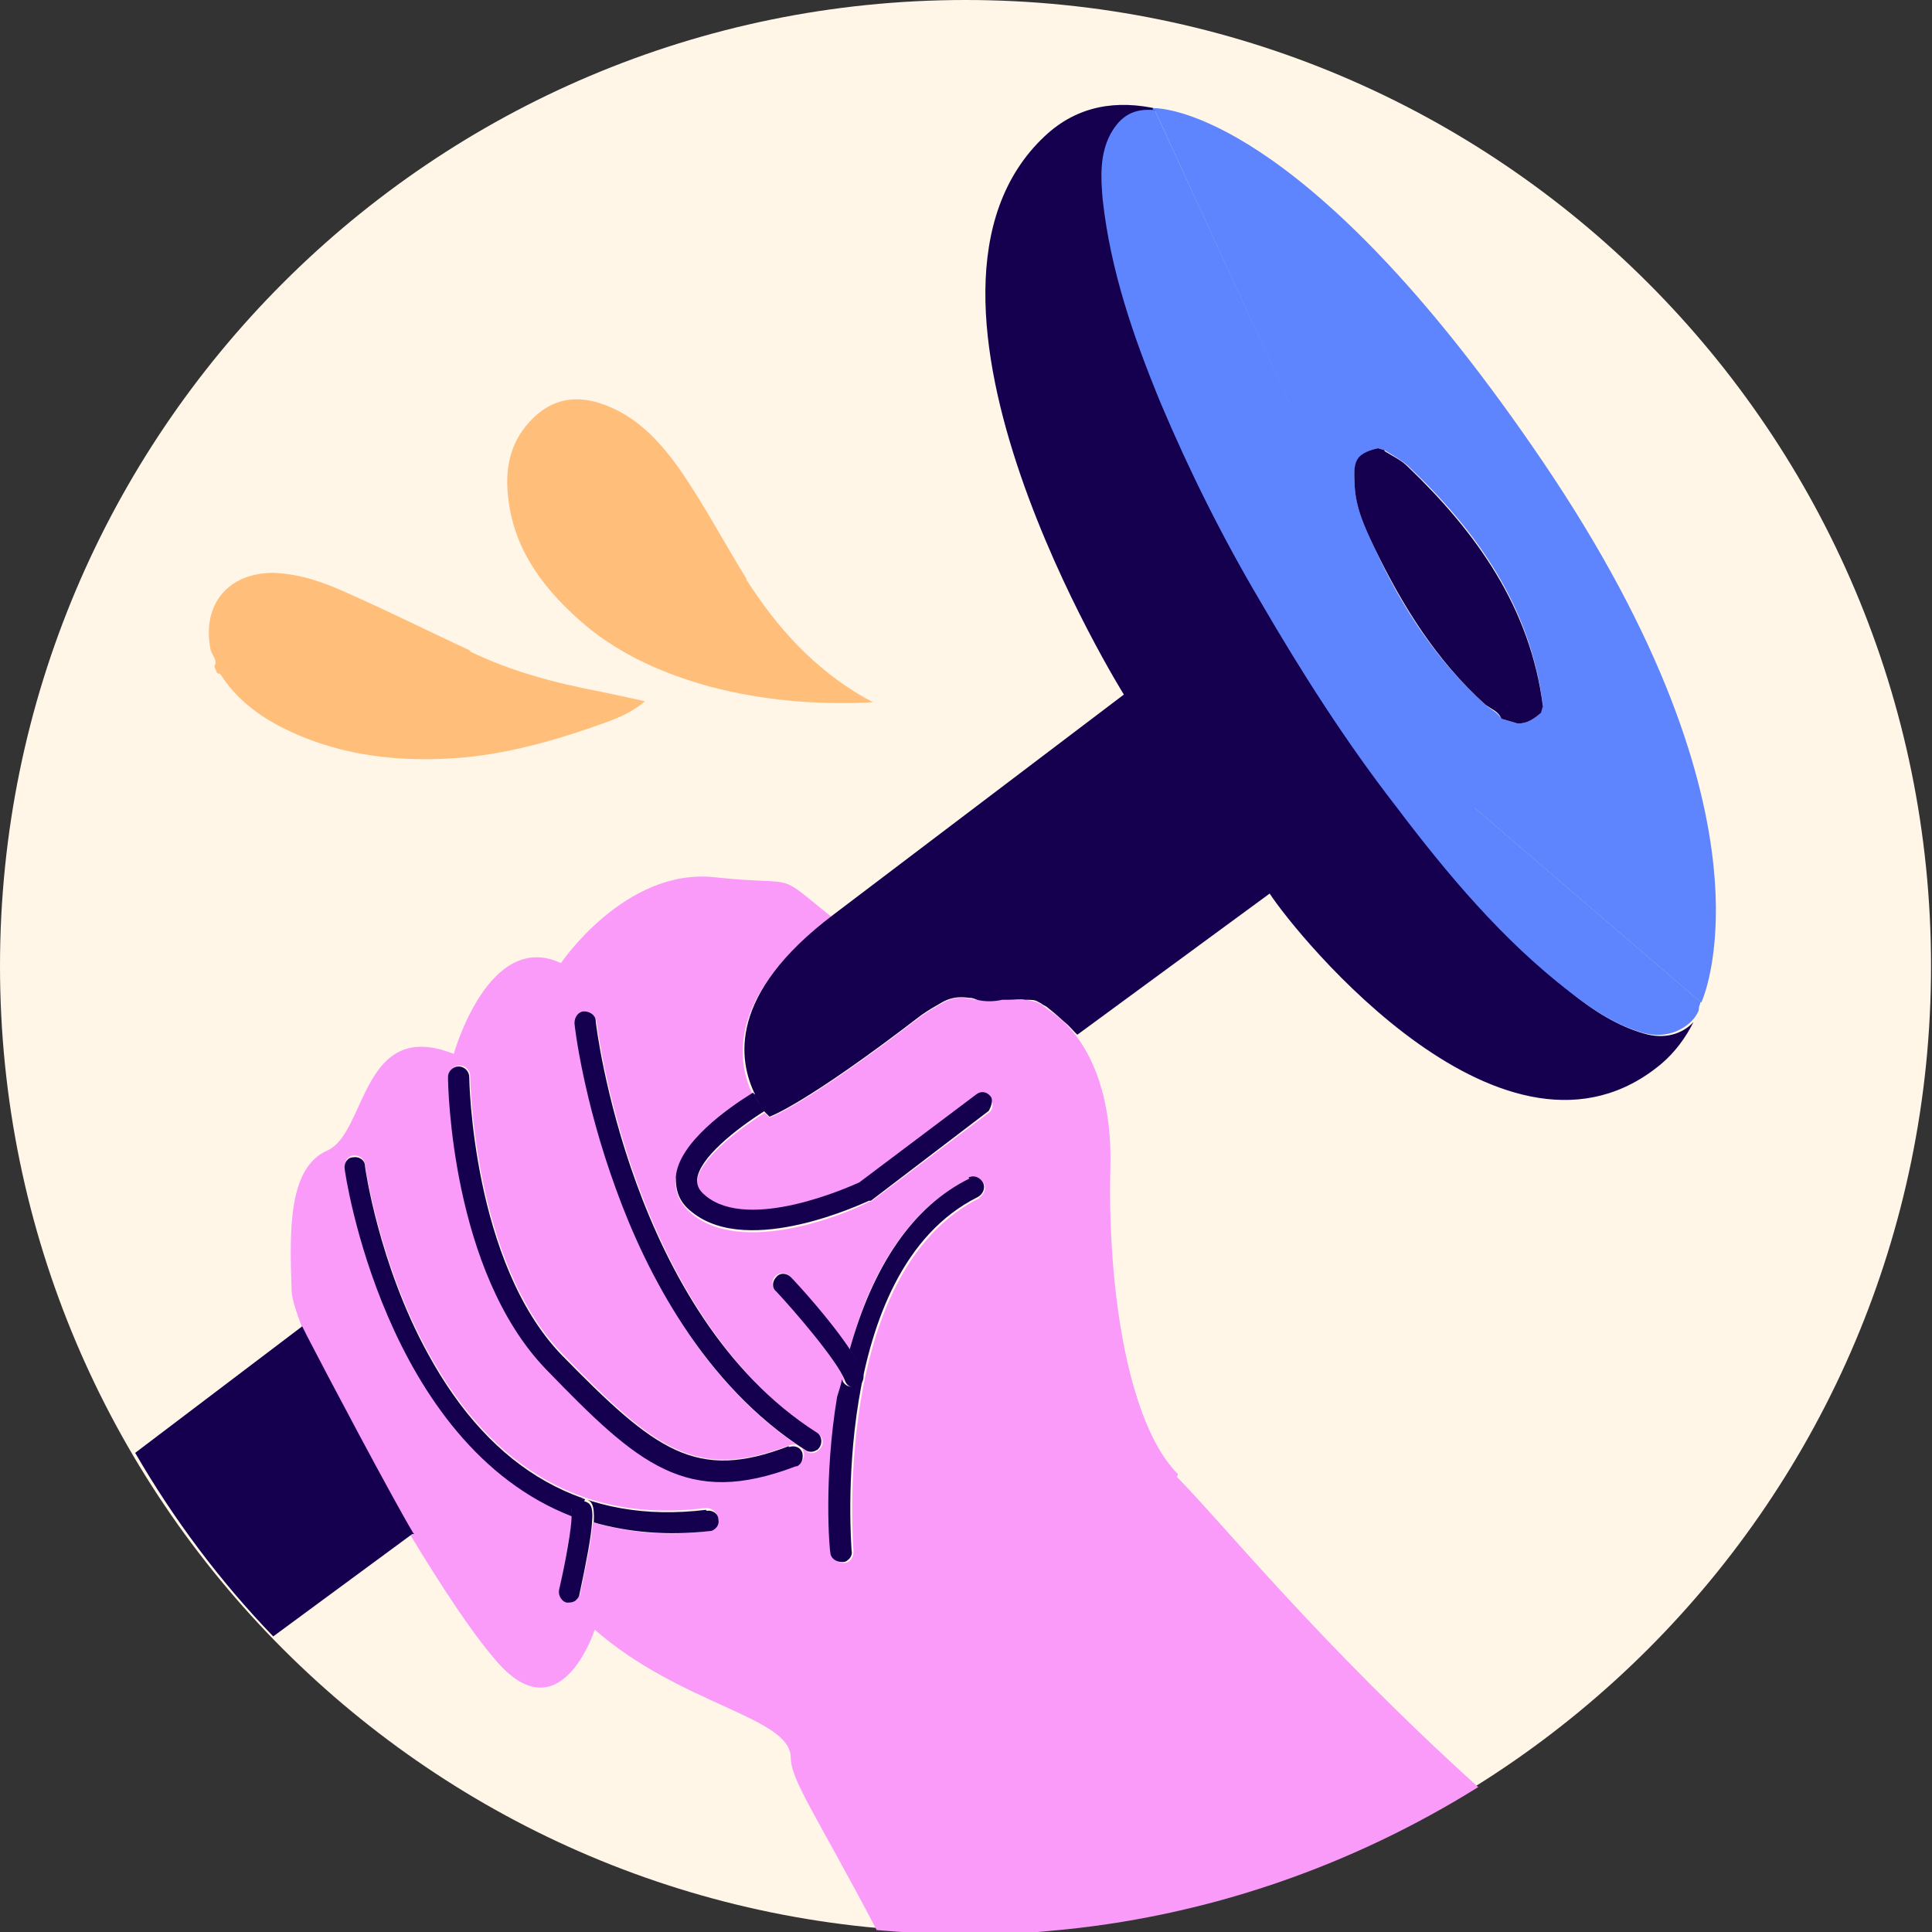 <svg width="120" height="120" viewBox="0 0 120 120" fill="none" xmlns="http://www.w3.org/2000/svg">
<rect x="0" y="0" width="120" height="120" fill="#333333" stroke="none"/>
<g clip-path="url(#clip0_361_5820)">
<path d="M119.94 60C119.94 93.12 93.073 120 59.97 120C26.867 120 0 93.12 0 60C0 26.88 26.867 0 59.97 0C93.073 0 119.94 26.88 119.94 60Z" fill="#FFF6E8"/>
<path d="M73.163 91.56C70.045 88.44 68.786 79.98 68.966 72.54C69.085 68.28 67.886 65.34 66.267 63.66C65.967 63.36 65.547 63 65.007 62.64C65.007 62.64 64.768 62.46 64.708 62.4C64.408 62.22 64.048 62.16 63.748 62.1C63.748 62.1 63.688 62.1 63.628 62.1C63.268 62.1 62.908 62.1 62.609 62.1C62.609 62.1 62.429 62.1 62.249 62.1C61.709 62.16 61.169 62.1 60.69 62.1C60.63 62.1 60.51 62.1 60.33 62.04H60.21C59.79 61.92 59.19 61.92 58.471 62.34C58.051 62.58 57.631 62.82 57.211 63.12C49.955 68.7 47.796 69.42 47.796 69.42C47.796 69.42 47.676 69.3 47.496 69.12C45.697 70.26 43.418 72.06 43.298 73.38C43.298 73.62 43.298 73.98 43.838 74.4C46.597 76.62 52.714 73.86 53.373 73.56L60.63 68.1C60.63 68.1 61.349 67.92 61.529 68.22C61.709 68.52 61.709 68.94 61.409 69.12L54.093 74.64H53.973C53.673 74.88 46.477 78.24 42.998 75.42C42.039 74.64 41.919 73.8 41.979 73.26C42.159 71.1 45.217 69 46.777 68.04C45.757 66 45.097 61.92 51.634 56.94C47.976 54 49.835 55.08 44.318 54.48C38.801 53.94 34.843 59.82 34.843 59.82C30.345 57.72 28.186 65.46 28.186 65.46C22.429 63.18 22.789 70.38 20.33 71.46C17.871 72.54 17.991 76.5 18.111 80.1C18.111 80.76 18.531 81.84 19.011 83.1C20.15 85.32 24.348 93.24 25.607 95.34H25.487C27.406 98.52 29.265 101.34 30.705 103.02C34.783 107.94 36.941 101.22 36.941 101.22C42.279 105.9 49.056 106.62 49.115 109.14C49.115 110.58 50.675 112.68 54.453 119.88C57.931 120.18 61.469 120.3 65.127 119.94C74.963 119.1 84.018 115.86 91.814 111C81.919 102.06 75.742 94.38 73.103 91.74L73.163 91.56ZM44.318 94.98C44.318 94.98 44.138 95.1 44.018 95.1C41.319 95.46 38.92 95.16 36.822 94.56C36.762 95.4 36.522 96.72 36.042 98.94C36.042 99.12 35.922 99.24 35.802 99.3C35.682 99.42 35.442 99.48 35.262 99.42C34.903 99.36 34.663 99 34.783 98.64C35.142 96.84 35.502 94.74 35.562 94.08C23.868 89.64 21.469 72.72 21.409 72.48C21.409 72.12 21.589 71.82 21.949 71.76C22.309 71.76 22.609 71.94 22.669 72.3C22.669 72.3 23.508 78.36 26.567 83.94C30.585 91.32 36.402 94.62 43.838 93.66C44.198 93.66 44.498 93.9 44.558 94.2C44.558 94.44 44.498 94.68 44.318 94.8V94.98ZM49.655 90.96C49.655 90.96 49.535 91.02 49.475 91.02C42.699 93.6 39.7 90.9 34.003 85.02C28.066 78.9 27.886 67.32 27.886 66.84C27.886 66.48 28.186 66.18 28.546 66.18C28.905 66.18 29.205 66.48 29.205 66.84C29.205 66.96 29.385 78.42 34.962 84.12C40.78 90.12 43.298 91.98 49.056 89.76C49.415 89.64 49.775 89.76 49.895 90.12C50.015 90.42 49.895 90.72 49.655 90.9V90.96ZM50.974 89.94C50.974 89.94 50.855 90.06 50.795 90.12C50.555 90.3 50.255 90.3 50.075 90.12C43.718 86.1 40.18 79.08 38.321 73.92C36.282 68.34 35.742 63.78 35.742 63.6C35.742 63.24 35.982 62.94 36.342 62.88C36.702 62.88 37.002 63.12 37.062 63.48C37.062 63.66 39.28 81.66 50.795 89.04C51.094 89.22 51.214 89.64 50.974 89.94ZM60.87 74.4C51.574 79.02 53.014 96.18 53.014 96.36C53.014 96.6 52.953 96.78 52.774 96.96C52.654 97.02 52.594 97.08 52.414 97.08C52.054 97.08 51.754 96.84 51.694 96.48C51.694 96.3 51.274 91.92 52.114 86.82C52.174 86.4 52.294 86.1 52.414 85.68C51.934 84.36 49.235 81.24 48.156 80.16C47.916 79.92 47.916 79.5 48.156 79.26C48.396 79.02 48.816 79.02 49.056 79.26C49.355 79.62 51.514 81.96 52.774 83.82C54.153 78.66 56.672 74.94 60.21 73.2C60.51 73.02 60.929 73.2 61.109 73.5C61.289 73.8 61.109 74.22 60.81 74.4H60.87Z" fill="#FA9BFA"/>
<path d="M25.667 95.22C24.408 93.12 20.21 85.2 19.07 82.98L18.771 82.38L8.396 90.24C10.795 94.38 13.673 98.22 16.971 101.64L25.607 95.28H25.727L25.667 95.22Z" fill="#150050"/>
<path d="M60.21 73.2C56.672 74.94 54.213 78.66 52.774 83.82C53.133 84.36 53.433 84.9 53.553 85.26C53.673 85.56 53.553 85.8 53.313 85.98C53.313 85.98 53.193 86.04 53.133 86.1C52.774 86.22 52.414 86.04 52.294 85.68C52.234 86.04 52.114 86.34 51.994 86.76C51.154 91.8 51.514 96.24 51.574 96.42C51.574 96.78 51.934 97.02 52.294 97.02C52.414 97.02 52.534 97.02 52.654 96.9C52.834 96.78 52.953 96.54 52.894 96.3C52.894 96.12 51.454 78.96 60.75 74.34C61.05 74.16 61.229 73.8 61.05 73.44C60.87 73.14 60.51 72.96 60.15 73.14L60.21 73.2Z" fill="#150050"/>
<path d="M43.838 93.78C36.402 94.68 30.585 91.44 26.567 84.06C23.508 78.48 22.669 72.48 22.669 72.42C22.669 72.06 22.309 71.82 21.949 71.88C21.589 71.88 21.349 72.24 21.409 72.6C21.409 72.78 23.868 89.7 35.562 94.2V94.08C35.502 93.9 35.442 93.72 35.562 93.54C35.682 93.18 36.042 93 36.402 93.12C36.702 93.24 36.941 93.36 36.882 94.56C38.98 95.16 41.379 95.4 44.078 95.1C44.198 95.1 44.318 95.04 44.378 94.98C44.558 94.86 44.678 94.62 44.618 94.38C44.618 94.02 44.258 93.78 43.898 93.84L43.838 93.78Z" fill="#150050"/>
<path d="M48.995 89.82C43.238 92.04 40.72 90.12 34.903 84.18C29.325 78.42 29.145 67.02 29.145 66.9C29.145 66.54 28.846 66.24 28.486 66.24C28.126 66.24 27.826 66.54 27.826 66.9C27.826 67.38 28.006 78.96 33.943 85.08C39.64 90.96 42.639 93.66 49.415 91.08C49.415 91.08 49.535 91.08 49.595 91.02C49.835 90.84 49.895 90.54 49.835 90.24C49.715 89.88 49.355 89.76 48.995 89.88V89.82Z" fill="#150050"/>
<path d="M37.002 63.42C37.002 63.06 36.642 62.82 36.282 62.82C35.922 62.82 35.682 63.18 35.682 63.54C35.682 63.72 36.222 68.28 38.261 73.86C40.12 79.02 43.718 86.04 50.015 90.06C50.255 90.24 50.555 90.18 50.735 90.06C50.795 90.06 50.855 89.94 50.914 89.88C51.094 89.58 51.035 89.16 50.735 88.98C39.16 81.6 37.002 63.6 37.002 63.42Z" fill="#150050"/>
<path d="M41.979 73.14C41.979 73.74 42.039 74.58 42.998 75.3C46.537 78.12 53.673 74.7 53.973 74.58H54.093L61.409 69C61.409 69 61.769 68.4 61.529 68.1C61.289 67.8 60.929 67.74 60.63 67.98L53.373 73.44C52.714 73.74 46.537 76.5 43.838 74.28C43.298 73.86 43.298 73.5 43.298 73.26C43.418 71.94 45.697 70.14 47.496 69C47.316 68.76 47.017 68.4 46.777 67.86C45.217 68.82 42.159 70.98 41.979 73.08V73.14Z" fill="#150050"/>
<path d="M53.193 86.16C53.193 86.16 53.313 86.16 53.373 86.04C53.613 85.86 53.673 85.56 53.613 85.32C53.493 84.9 53.193 84.42 52.834 83.88C51.574 81.96 49.415 79.62 49.115 79.32C48.876 79.08 48.456 79.02 48.216 79.32C47.976 79.56 47.916 79.98 48.216 80.22C49.235 81.3 51.994 84.48 52.474 85.74C52.594 86.1 52.953 86.28 53.313 86.16H53.193Z" fill="#150050"/>
<path d="M36.342 93.12C35.982 93 35.622 93.12 35.502 93.54C35.442 93.72 35.502 93.9 35.502 94.08V94.2C35.502 94.86 35.142 96.96 34.723 98.76C34.663 99.12 34.903 99.48 35.202 99.54C35.382 99.54 35.562 99.54 35.742 99.42C35.862 99.3 35.982 99.18 35.982 99.06C36.462 96.84 36.702 95.46 36.762 94.68C36.882 93.48 36.642 93.36 36.282 93.24L36.342 93.12Z" fill="#150050"/>
<path d="M46.777 67.92C47.017 68.4 47.316 68.82 47.496 69.06C47.676 69.24 47.796 69.36 47.796 69.36C47.796 69.36 49.955 68.64 57.211 63.06C57.631 62.76 58.051 62.52 58.471 62.28C59.19 61.86 59.79 61.92 60.21 61.98H60.33C60.33 61.98 60.57 62.04 60.69 62.1C61.169 62.22 61.709 62.22 62.249 62.1C62.369 62.1 62.489 62.1 62.609 62.1C63.029 62.1 63.388 62.04 63.688 62.1C63.688 62.1 63.748 62.1 63.808 62.1C64.048 62.1 64.288 62.1 64.468 62.22C64.588 62.28 64.708 62.34 64.768 62.4C64.888 62.46 65.007 62.52 65.067 62.58C65.607 63 65.967 63.36 66.327 63.66C66.687 64.02 66.867 64.26 66.927 64.26L78.861 55.5C80.54 58.08 93.553 74.16 103.208 66.06C104.048 65.34 104.708 64.44 105.187 63.48C104.468 64.26 103.328 64.56 102.129 64.2C100.45 63.72 98.951 62.76 97.631 61.68C93.433 58.38 90.075 54.36 86.837 50.16C83.718 46.08 80.96 41.82 78.381 37.38C76.102 33.42 74.003 29.28 72.204 25.08C70.525 21 69.025 16.86 68.606 12.42C68.486 11.04 68.426 9.72 69.085 8.4C69.685 7.2 70.525 6.78 71.844 6.9V6.78H71.964C69.385 6.18 66.927 6.54 64.888 8.46C54.333 18.36 69.805 43.14 69.805 43.14L51.754 56.82C45.157 61.8 45.877 65.88 46.897 67.98L46.777 67.92Z" fill="#150050"/>
<path d="M91.694 50.22L71.724 6.84C70.465 6.72 69.625 7.14 68.966 8.34C68.306 9.6 68.366 10.98 68.486 12.36C68.966 16.8 70.405 20.94 72.084 25.02C73.883 29.28 75.922 33.36 78.261 37.32C80.84 41.76 83.598 46.08 86.717 50.1C89.895 54.3 93.313 58.38 97.511 61.62C98.891 62.7 100.33 63.66 102.009 64.14C103.208 64.5 104.348 64.14 105.067 63.42C105.247 63.24 105.367 63.06 105.487 62.82C105.547 62.7 105.487 62.52 105.607 62.34C105.607 62.34 105.607 62.28 105.607 62.22L91.574 50.16L91.694 50.22Z" fill="#5E85FE"/>
<path d="M71.724 6.84L91.634 50.22L105.667 62.28C105.667 62.28 111.004 51.06 95.832 28.68C81.799 7.98 73.043 6.78 71.784 6.72H71.604V6.84H71.724ZM95.712 44.28C95.292 44.64 94.873 44.94 94.273 44.94L93.253 44.64C93.013 44.22 92.534 44.04 92.234 43.74C89.235 41.04 87.076 37.74 85.397 34.08C84.798 32.82 84.198 31.5 84.138 30.12C84.078 28.74 84.138 28.2 85.577 27.84L85.997 27.96C86.477 28.26 87.016 28.56 87.436 28.92C91.754 33 95.052 37.68 95.832 43.8L95.712 44.22V44.28Z" fill="#5E85FE"/>
<path d="M85.997 27.96L85.577 27.84C84.078 28.2 84.078 28.74 84.138 30.12C84.198 31.56 84.798 32.82 85.397 34.08C87.136 37.68 89.235 41.04 92.234 43.74C92.594 44.04 93.073 44.16 93.253 44.64L94.273 44.94C94.873 44.94 95.292 44.64 95.712 44.28L95.832 43.86C95.052 37.74 91.694 33.06 87.436 28.98C87.016 28.56 86.477 28.32 85.997 28.02V27.96Z" fill="#150050"/>
<path d="M29.265 40.44C26.687 39.24 24.168 37.98 21.589 36.84C20.15 36.18 18.651 35.64 16.971 35.58C14.153 35.58 12.534 37.56 13.073 40.32C13.133 40.68 13.553 40.98 13.313 41.4L13.493 41.82C13.493 41.82 13.673 41.82 13.733 41.94C14.633 43.32 15.832 44.28 17.271 45.06C20.93 46.98 24.888 47.4 28.905 47.04C31.904 46.74 34.783 45.9 37.601 44.88C38.441 44.58 39.28 44.22 40.06 43.56C39.041 43.32 38.141 43.14 37.301 42.96C34.483 42.42 31.724 41.7 29.145 40.44H29.265Z" fill="#FFBF7B"/>
<path d="M46.357 35.94C44.917 33.6 43.658 31.2 42.099 28.98C40.959 27.42 39.7 26.04 37.841 25.26C36.162 24.54 34.543 24.6 33.163 25.92C31.784 27.24 31.364 28.86 31.544 30.72C31.844 33.96 33.583 36.36 35.922 38.46C38.261 40.56 41.08 41.82 44.138 42.66C47.376 43.5 50.675 43.8 54.213 43.62C53.913 43.44 53.793 43.38 53.673 43.32C50.555 41.52 48.276 39 46.357 36V35.94Z" fill="#FFBF7B"/>
</g>
<defs>
<clipPath id="clip0_361_5820">
<rect width="120" height="120" fill="white"/>
</clipPath>
</defs>
</svg>
